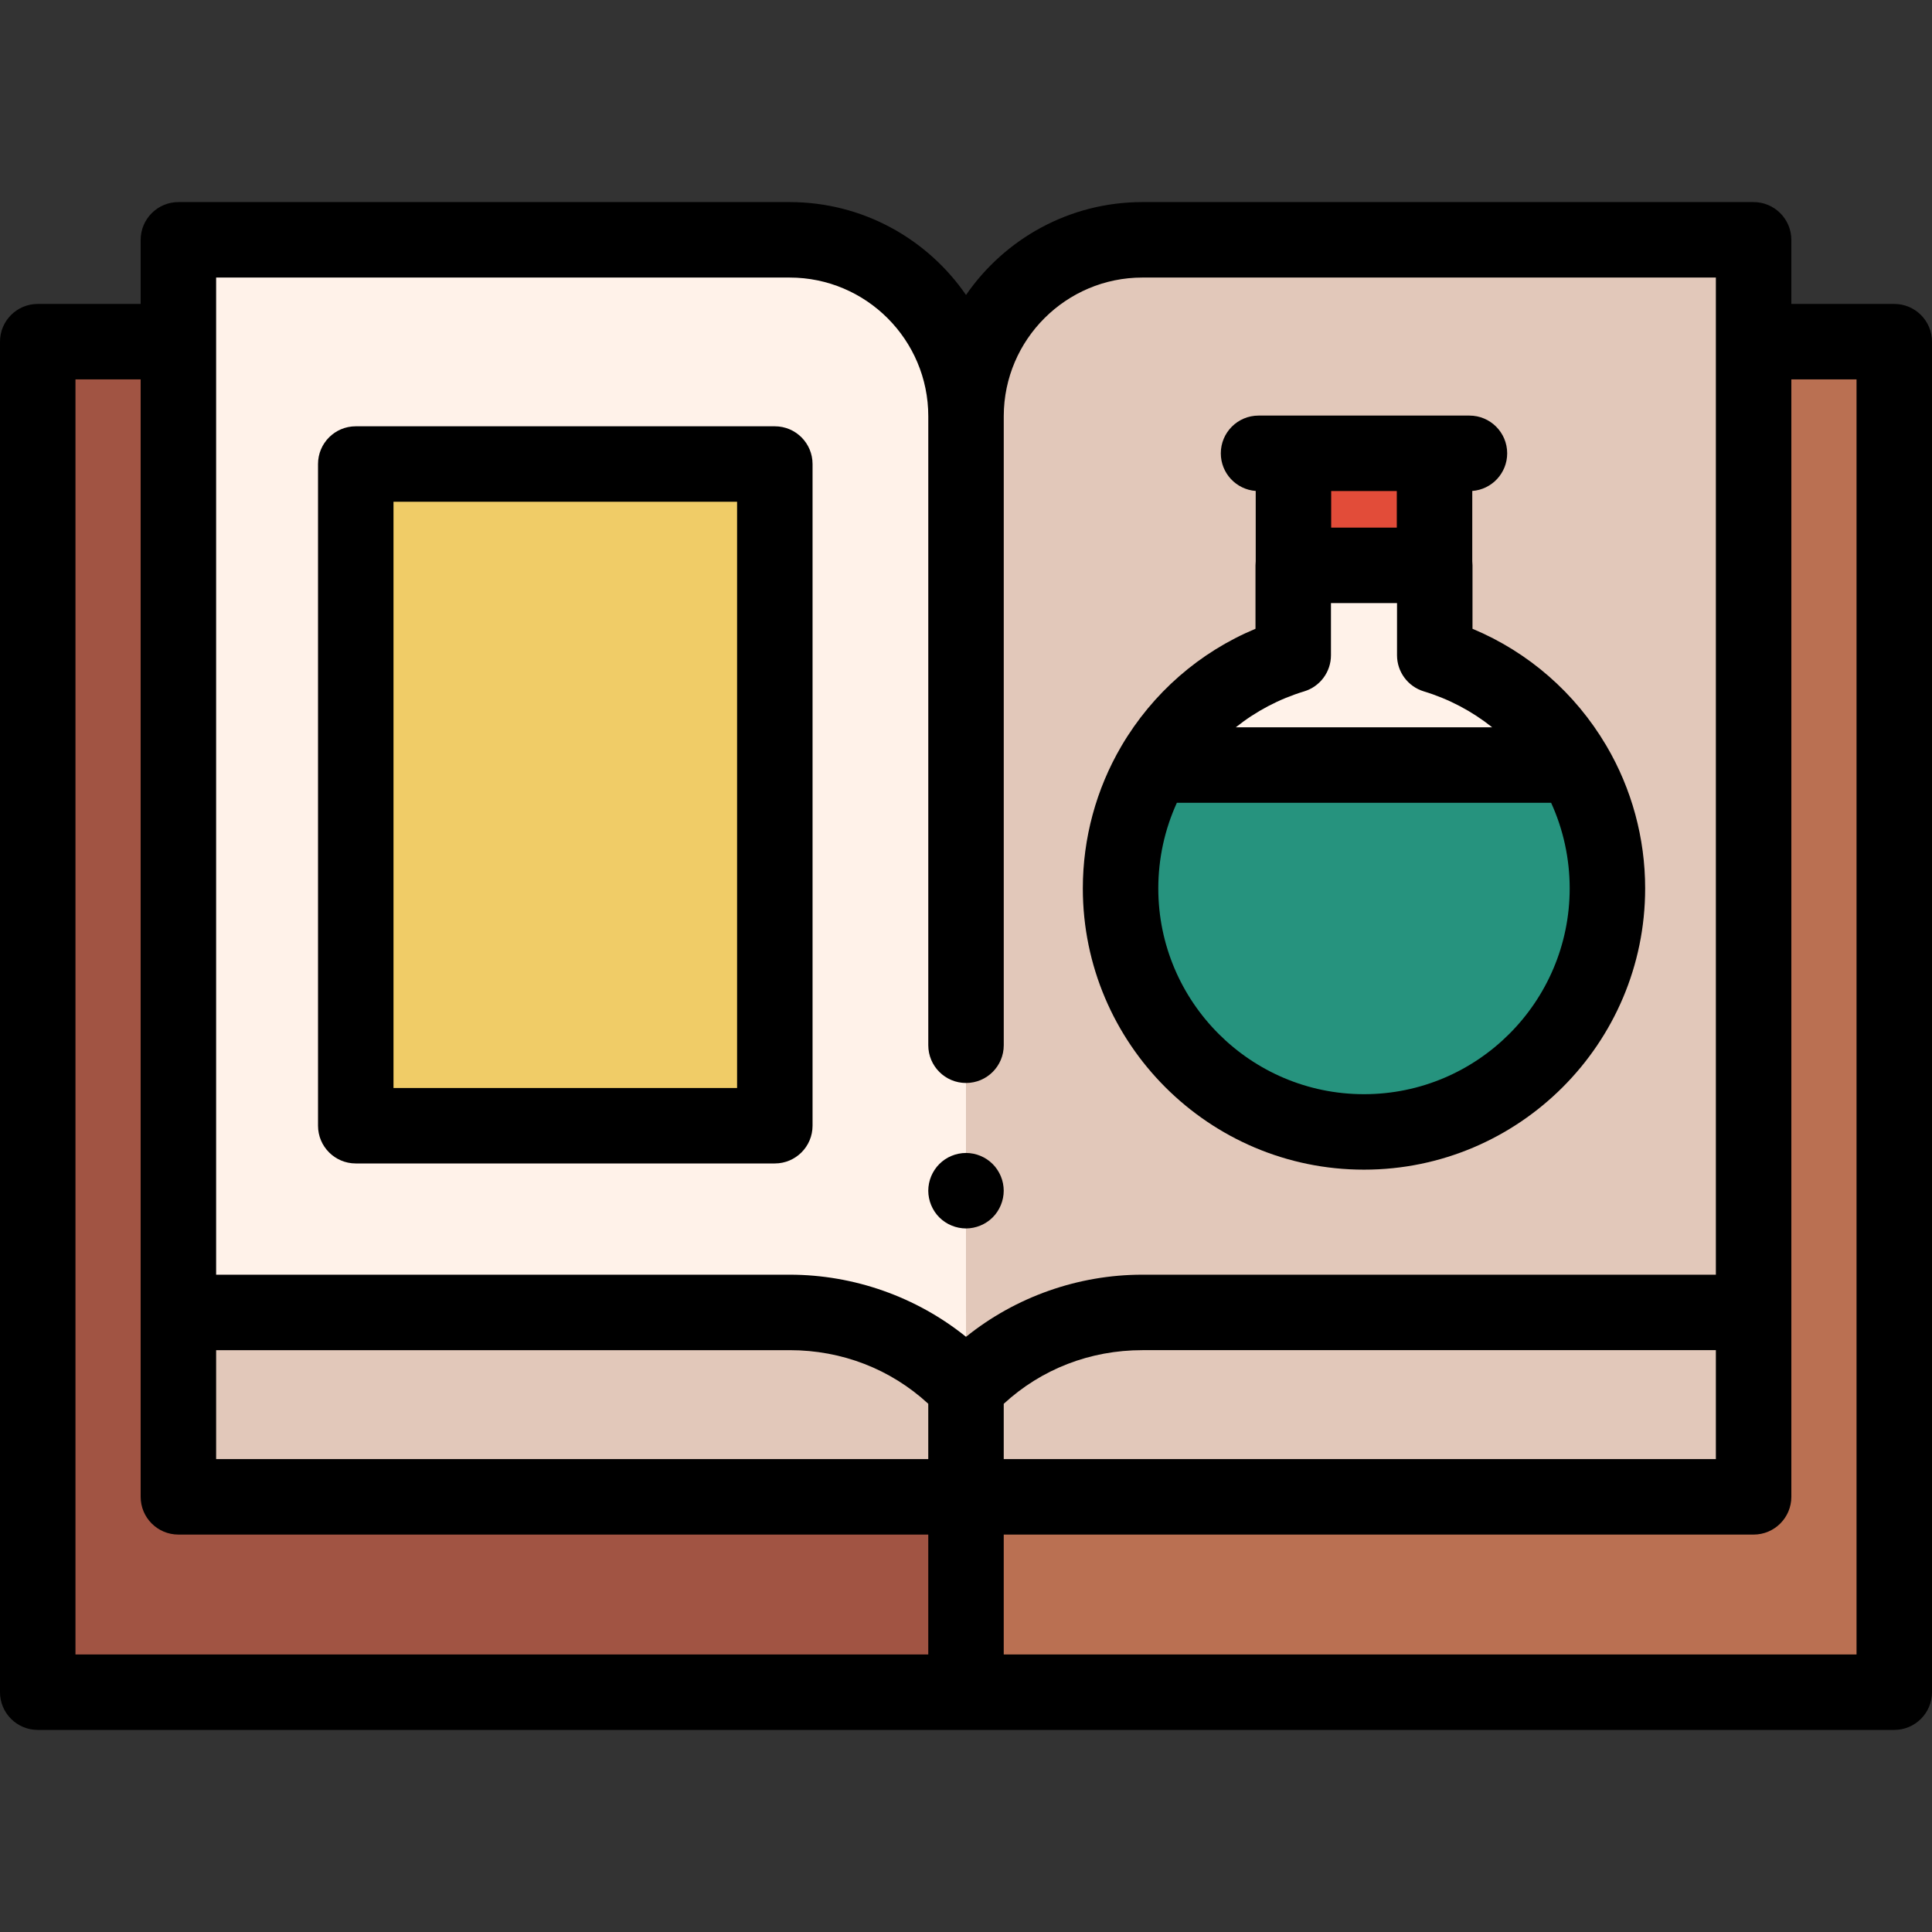 <?xml version="1.0" encoding="iso-8859-1"?>
<!-- Generator: Adobe Illustrator 19.0.0, SVG Export Plug-In . SVG Version: 6.00 Build 0)  -->
<svg version="1.1" id="Capa_1" xmlns="http://www.w3.org/2000/svg" xmlns:xlink="http://www.w3.org/1999/xlink" x="0px" y="0px"
	 viewBox="0 0 512 512" style="enable-background:new 0 0 512 512;" xml:space="preserve">
<rect x="0" y="0" width="512" height="512" fill="#333333" stroke="none"/>
<polyline style="fill:#A15443;" points="47.278,90.547 10,90.547 10,448.447 256,448.447 256,367.843 "/>
<polyline style="fill:#BA7052;" points="256.006,367.849 256.006,367.85 256,367.843 256,448.447 502,448.447 502,90.547 
	464.722,90.547 "/>
<polyline style="fill:#E2C8BA;" points="47.278,347.805 47.278,396.677 464.722,396.677 464.722,347.805 "/>
<path style="fill:#FFF2E9;" d="M256.006,367.85c-11.89-12.595-28.601-20.045-46.741-20.045H47.278V63.566
	c0-0.006,0.005-0.012,0.012-0.012h161.976c25.814,0,46.741,20.937,46.741,46.765"/>
<path style="fill:#E2C8BA;" d="M256.006,277V110.32c0-25.828,20.927-46.765,46.741-46.765h161.964c0.006,0,0.011,0.005,0.011,0.01
	v284.24H302.747c-18.141,0-34.85,7.448-46.741,20.043"/>
<path d="M256,325.551c-0.65,0-1.31-0.07-1.95-0.2s-1.27-0.32-1.87-0.57c-0.61-0.25-1.19-0.56-1.73-0.92
	c-0.55-0.359-1.06-0.779-1.52-1.239c-0.46-0.46-0.88-0.971-1.24-1.52c-0.36-0.54-0.67-1.12-0.92-1.73
	c-0.25-0.601-0.45-1.23-0.57-1.87c-0.13-0.641-0.2-1.3-0.2-1.95s0.07-1.31,0.2-1.96c0.12-0.63,0.32-1.26,0.57-1.87
	c0.25-0.6,0.56-1.18,0.92-1.72c0.36-0.55,0.78-1.06,1.24-1.521c0.46-0.46,0.97-0.88,1.52-1.25c0.54-0.359,1.12-0.67,1.73-0.92
	c0.6-0.25,1.23-0.44,1.87-0.569c1.29-0.261,2.62-0.261,3.9,0c0.64,0.13,1.27,0.319,1.869,0.569c0.61,0.25,1.19,0.56,1.73,0.92
	c0.55,0.37,1.06,0.79,1.52,1.25c0.461,0.46,0.881,0.971,1.24,1.521c0.36,0.54,0.67,1.12,0.92,1.72c0.25,0.61,0.45,1.24,0.57,1.87
	c0.13,0.65,0.2,1.31,0.2,1.96s-0.07,1.31-0.2,1.95s-0.32,1.27-0.57,1.87c-0.25,0.609-0.56,1.19-0.92,1.73
	c-0.359,0.55-0.779,1.061-1.24,1.52c-0.46,0.46-0.97,0.88-1.52,1.239c-0.54,0.36-1.12,0.67-1.73,0.92
	c-0.6,0.25-1.229,0.44-1.869,0.57C257.31,325.48,256.65,325.551,256,325.551z"/>
<rect x="342.78" y="120.131" style="fill:#E24C39;" width="37.39" height="29.686"/>
<path style="fill:#FFF2E9;" d="M380.225,173.649V149.82h-37.507v23.829c-15.638,4.746-28.762,15.273-36.889,29.094h111.284
	C408.986,188.922,395.862,178.395,380.225,173.649z"/>
<path style="fill:#26937E;" d="M305.829,202.744c-5.636,9.586-8.87,20.756-8.87,32.681c0,35.648,28.883,64.546,64.512,64.546
	s64.512-28.898,64.512-64.546c0-11.925-3.233-23.095-8.87-32.681L305.829,202.744L305.829,202.744z"/>
<path d="M502,80.547h-27.277V63.565c0-5.522-4.488-10.011-10.011-10.011H302.747c-19.367,0-36.498,9.757-46.741,24.615
	c-10.243-14.858-27.374-24.615-46.741-24.615H47.289c-5.523,0-10.012,4.489-10.012,10.012v16.98H10c-5.523,0-10,4.478-10,10v357.9
	c0,5.523,4.477,10,10,10h492c5.522,0,10-4.477,10-10v-357.9C512,85.024,507.522,80.547,502,80.547z M57.277,357.806h151.988
	c13.855,0,26.758,5.017,36.734,14.206v14.665H57.277V357.806z M266,372.023c9.979-9.197,22.886-14.218,36.747-14.218h151.976v28.871
	H266V372.023z M57.277,73.555h151.988c20.259,0,36.741,16.492,36.741,36.765v166.681c0,5.523,4.477,10,10,10c5.523,0,10-4.477,10-10
	V110.396c0-0.025,0.001-0.051,0.001-0.076c0-0.035,0-0.069,0-0.103c0.056-20.225,16.516-36.662,36.741-36.662h151.976v264.251
	H302.747c-17.076,0-33.641,5.909-46.741,16.46c-13.1-10.551-29.664-16.46-46.74-16.46H57.277V73.555z M20,100.547h17.277v296.13
	c0,5.522,4.477,10,10,10H246v31.77H20V100.547z M492,438.447H266v-31.77h198.723c5.522,0,10-4.478,10-10v-296.13H492V438.447z"/>
<path d="M361.472,309.971c41.085,0,74.511-33.441,74.511-74.546c0-13.295-3.544-26.349-10.249-37.75
	c-0.024-0.041-0.049-0.082-0.073-0.122c-8.251-13.973-20.659-24.75-35.435-30.921v-16.811c0-0.366-0.02-0.728-0.059-1.083v-18.631
	c5.173-0.383,9.252-4.701,9.252-9.972c0-5.522-4.478-10-10-10h-55.893c-5.522,0-10,4.478-10,10c0,5.271,4.079,9.589,9.252,9.972
	v18.622c-0.039,0.359-0.06,0.723-0.06,1.092v16.811c-14.819,6.189-27.257,17.012-35.509,31.044c-0.02,0.033-0.039,0.067-0.058,0.1
	c-6.667,11.38-10.191,24.395-10.191,37.65C286.96,276.529,320.386,309.971,361.472,309.971z M361.472,289.971
	c-30.058,0-54.512-24.469-54.512-54.546c0-7.86,1.69-15.602,4.923-22.681h99.178c3.232,7.077,4.922,14.818,4.922,22.681
	C415.982,265.502,391.529,289.971,361.472,289.971z M370.166,130.134v9.687h-17.389v-9.687H370.166z M345.622,183.219
	c4.215-1.279,7.096-5.165,7.096-9.569v-13.829h17.507v13.829c0,4.404,2.882,8.29,7.096,9.569c6.658,2.02,12.789,5.266,18.126,9.525
	h-67.949C332.834,188.484,338.964,185.239,345.622,183.219z"/>
<rect x="94.28" y="122.971" style="fill:#F0CC67;" width="111.06" height="175.35"/>
<path d="M205.334,308.326H94.279c-5.523,0-10-4.478-10-10V122.972c0-5.523,4.477-10,10-10h111.056c5.523,0,10,4.477,10,10v175.354
	C215.334,303.849,210.857,308.326,205.334,308.326z M104.279,288.326h91.056V132.972h-91.056
	C104.279,132.972,104.279,288.326,104.279,288.326z"/>
<g>
</g>
<g>
</g>
<g>
</g>
<g>
</g>
<g>
</g>
<g>
</g>
<g>
</g>
<g>
</g>
<g>
</g>
<g>
</g>
<g>
</g>
<g>
</g>
<g>
</g>
<g>
</g>
<g>
</g>
</svg>
